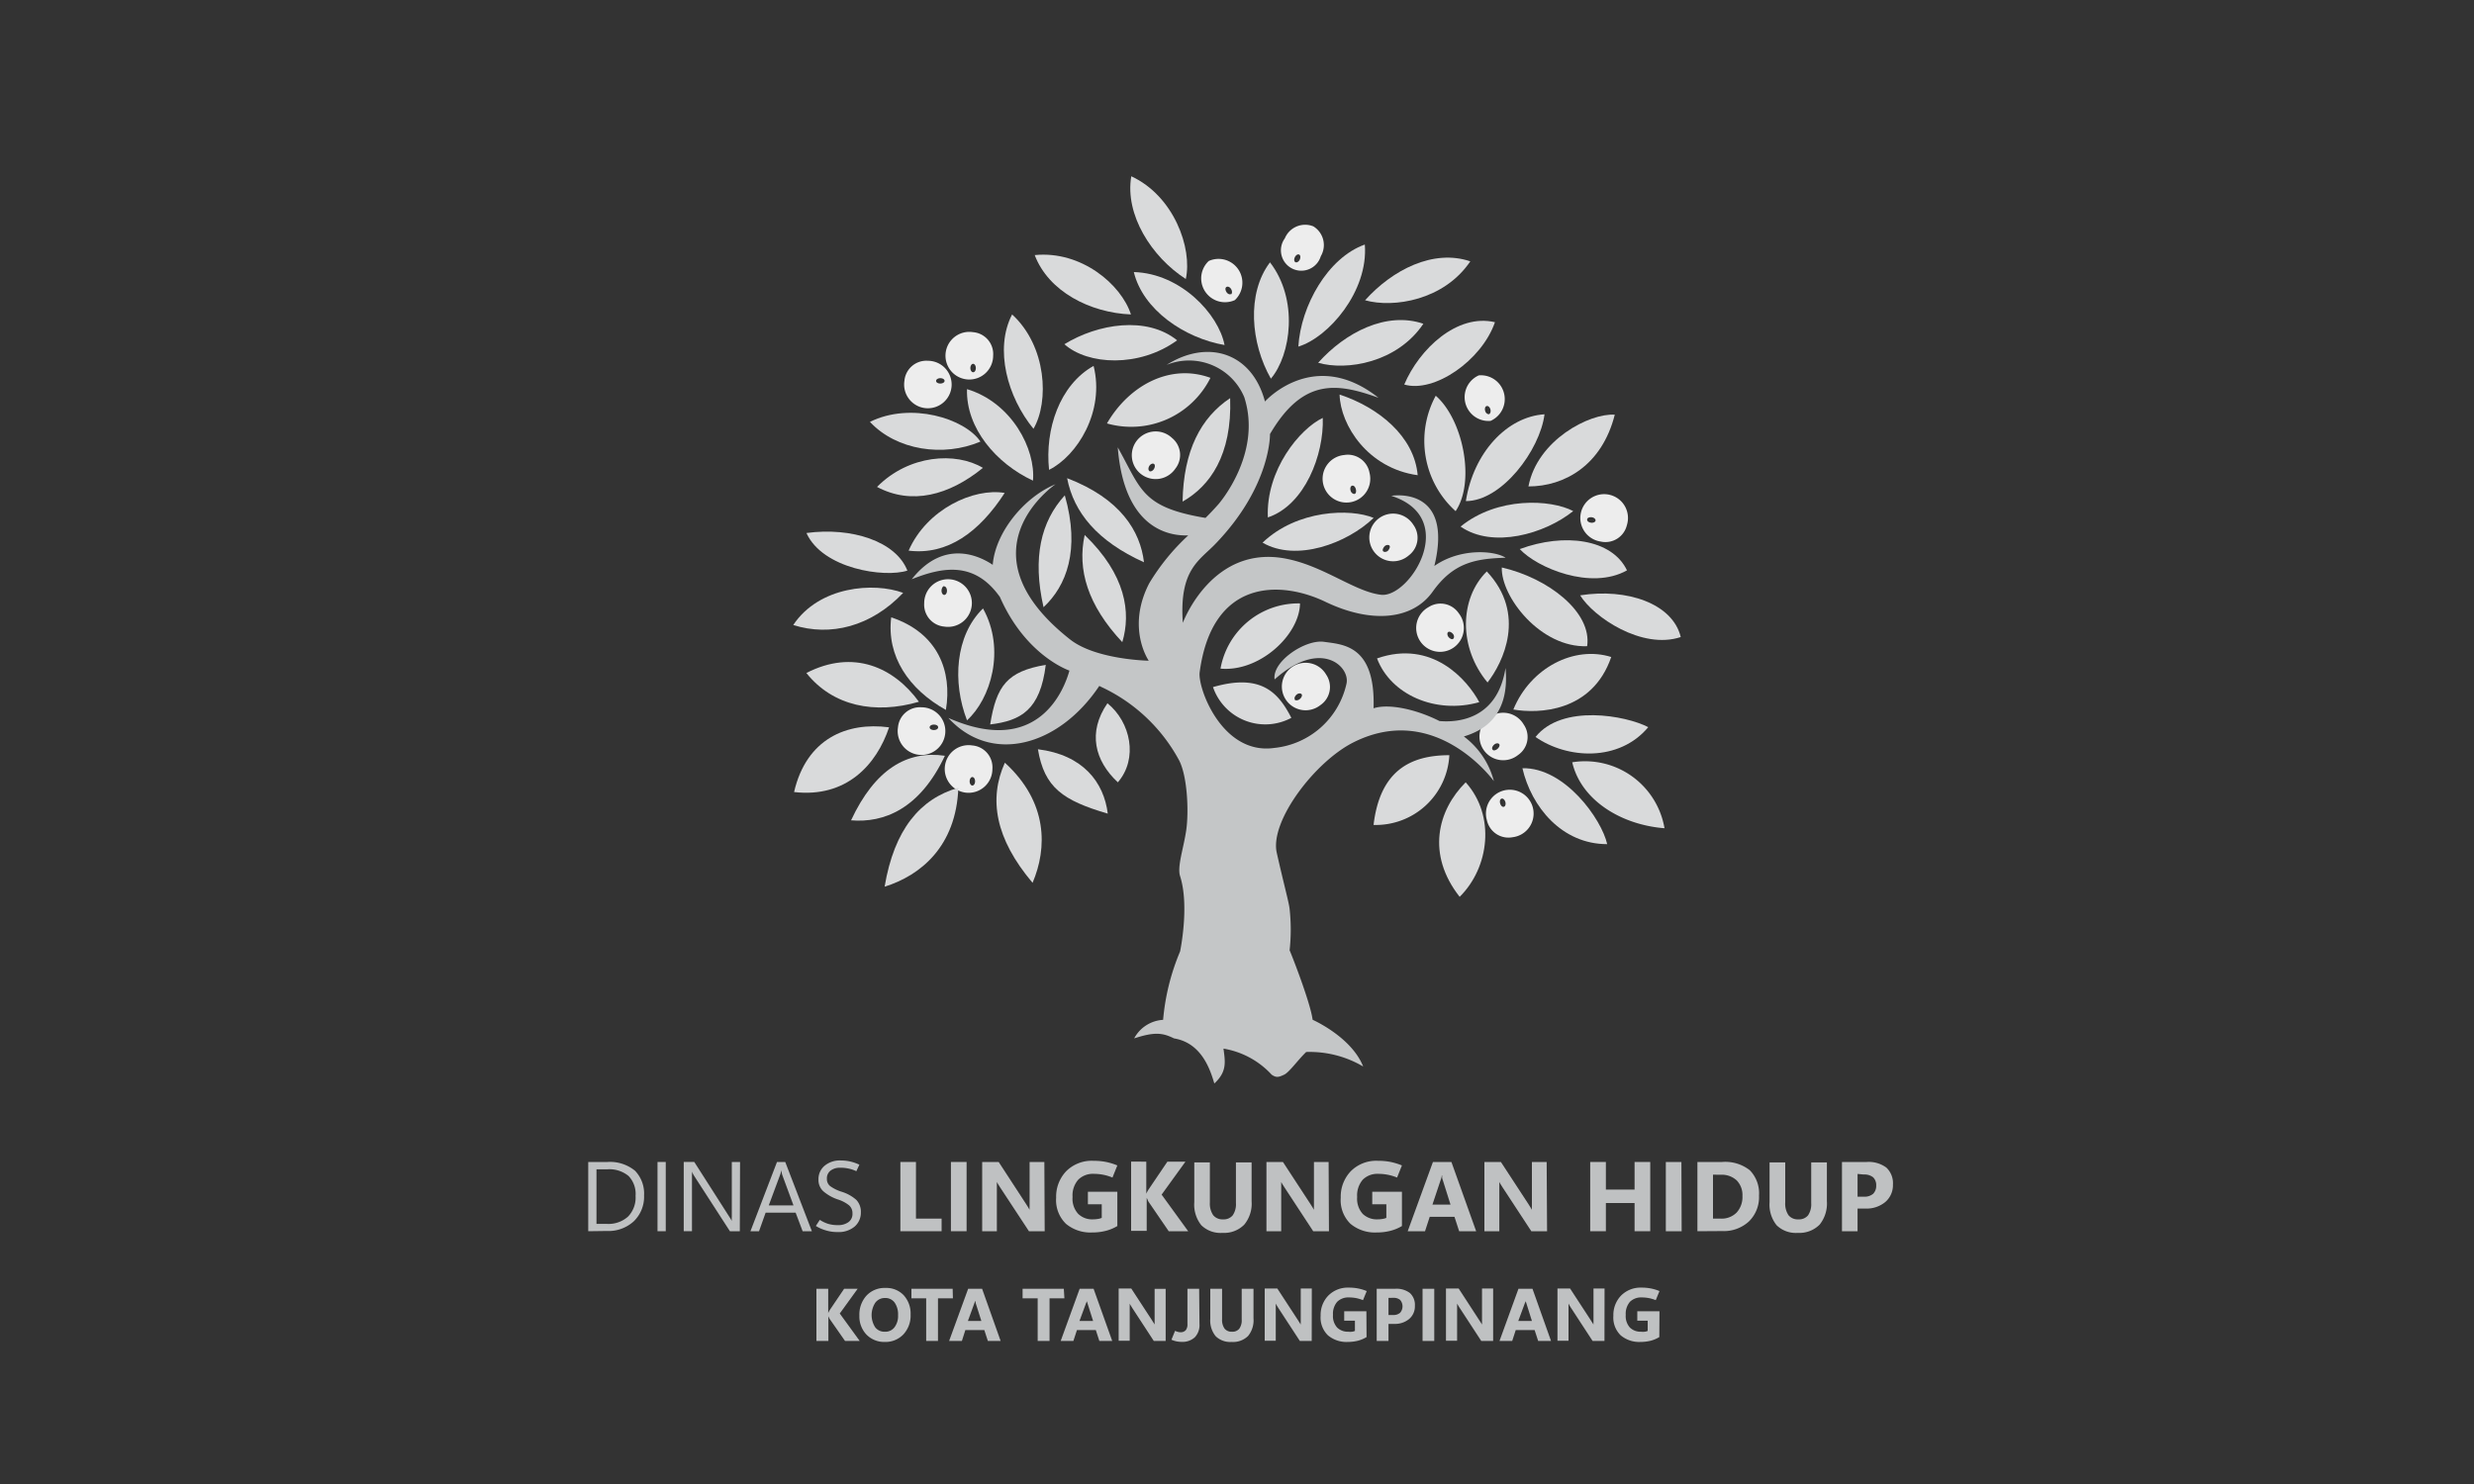 <svg id="Layer_1" data-name="Layer 1" xmlns="http://www.w3.org/2000/svg" viewBox="0 0 300 180"><rect x="0" y="0" width="300" height="180" fill="#333333" stroke="none"/><defs><style>.cls-1{fill:#bfc1c2;}.cls-2{fill:#ededed;}.cls-3{fill:#d9dadb;}.cls-4{fill:#c4c6c7;}</style></defs><path class="cls-1" d="M71.33,149.34v-8.4h2.32A4.8,4.8,0,0,1,77,142,4,4,0,0,1,78.1,145a4.15,4.15,0,0,1-1.24,3.13,4.55,4.55,0,0,1-3.3,1.18Zm1-7.51v6.62h1.25a3.55,3.55,0,0,0,2.57-.88,3.3,3.3,0,0,0,.92-2.51,3.15,3.15,0,0,0-.85-2.42,3.65,3.65,0,0,0-2.58-.81Z"/><path class="cls-1" d="M80.73,149.34h-1v-8.4h1Z"/><path class="cls-1" d="M89.71,149.34h-1.2l-4.33-6.7-.15-.26-.12-.26h0a3.35,3.35,0,0,1,0,.42c0,.19,0,.43,0,.73v6.07h-1v-8.4h1.28l4.21,6.59.22.35.12.21h0a2.91,2.91,0,0,1,0-.49c0-.21,0-.45,0-.74v-5.92h1Z"/><path class="cls-1" d="M91,149.34l3.22-8.4h1l3.23,8.4H97.33l-.85-2.25H92.84l-.8,2.25Zm2.22-3.13h3l-1.36-3.69a1.84,1.84,0,0,1-.06-.23c0-.09,0-.2-.07-.33h0c0,.12,0,.22-.06.31a1.23,1.23,0,0,1-.08.25Z"/><path class="cls-1" d="M98.93,148.7l.48-.74a4.13,4.13,0,0,0,1,.48,4,4,0,0,0,1.2.16,2.1,2.1,0,0,0,1.27-.36,1.21,1.21,0,0,0,.49-1.05,1.25,1.25,0,0,0-.42-1,4.26,4.26,0,0,0-1.37-.71,5.27,5.27,0,0,1-1.76-1,1.85,1.85,0,0,1-.57-1.41,2.1,2.1,0,0,1,.74-1.67,2.88,2.88,0,0,1,2-.64,5,5,0,0,1,1.1.12,5.55,5.55,0,0,1,1.12.39l-.37.79a4,4,0,0,0-.94-.32,4.34,4.34,0,0,0-1-.1,1.87,1.87,0,0,0-1.19.35,1.18,1.18,0,0,0-.44,1,1.07,1.07,0,0,0,.4.88,4.91,4.91,0,0,0,1.35.67,4.82,4.82,0,0,1,1.82,1,2.1,2.1,0,0,1,.55,1.52,2.23,2.23,0,0,1-.74,1.7,3,3,0,0,1-2.08.68,4.65,4.65,0,0,1-1.38-.19A4.77,4.77,0,0,1,98.93,148.7Z"/><path class="cls-1" d="M114.18,149.34h-5v-8.4h1.89v6.87h3.11Z"/><path class="cls-1" d="M117.21,149.34h-1.9v-8.4h1.9Z"/><path class="cls-1" d="M126.68,149.34h-1.91l-3.47-5.28-.26-.41a3.08,3.08,0,0,1-.16-.29h0q0,.22,0,.57c0,.22,0,.49,0,.79v4.62h-1.78v-8.4h2l3.33,5.11.22.35.2.34h0a3.33,3.33,0,0,1,0-.44c0-.19,0-.43,0-.71v-4.65h1.79Z"/><path class="cls-1" d="M135.49,148.71a5.18,5.18,0,0,1-1.35.57,6.49,6.49,0,0,1-1.7.21,4.62,4.62,0,0,1-3.18-1.05,4,4,0,0,1-1.19-3.17,4.47,4.47,0,0,1,1.2-3.19,4.36,4.36,0,0,1,3.34-1.28,7.52,7.52,0,0,1,1.47.13,7.3,7.3,0,0,1,1.41.43l-.59,1.47a5.91,5.91,0,0,0-1.12-.34,6.12,6.12,0,0,0-1.17-.11,2.49,2.49,0,0,0-1.86.71,2.89,2.89,0,0,0-.69,2.1,2.7,2.7,0,0,0,.69,2.05,2.42,2.42,0,0,0,1.77.66,3.67,3.67,0,0,0,.61-.05,1.88,1.88,0,0,0,.47-.13v-1.65h-1.68v-1.52h3.57Z"/><path class="cls-1" d="M144.08,149.34h-2.36l-2.45-3.58-.09-.17c0-.08-.08-.17-.13-.29h0v4h-1.89v-8.4H139v3.9h0c0-.06.06-.13.09-.2l.15-.27,2.32-3.43h2.19l-2.89,4Z"/><path class="cls-1" d="M151.77,145.7a4,4,0,0,1-.89,2.84,3.43,3.43,0,0,1-2.64,1,3.33,3.33,0,0,1-2.57-.93,4,4,0,0,1-.85-2.79v-4.83h1.89v4.87a2.5,2.5,0,0,0,.4,1.53,1.44,1.44,0,0,0,1.2.51,1.4,1.4,0,0,0,1.17-.49,2.36,2.36,0,0,0,.39-1.48v-4.94h1.9Z"/><path class="cls-1" d="M161.15,149.34h-1.91l-3.46-5.28-.26-.41a3.08,3.08,0,0,1-.16-.29h0c0,.15,0,.34,0,.57s0,.49,0,.79v4.62h-1.79v-8.4h2l3.34,5.11.22.35.2.34h0a3.76,3.76,0,0,1,0-.44c0-.19,0-.43,0-.71v-4.65h1.78Z"/><path class="cls-1" d="M170,148.71a5.11,5.11,0,0,1-1.36.57,6.43,6.43,0,0,1-1.7.21,4.62,4.62,0,0,1-3.18-1.05,4,4,0,0,1-1.18-3.17,4.47,4.47,0,0,1,1.2-3.19,4.34,4.34,0,0,1,3.34-1.28,7.52,7.52,0,0,1,1.47.13,7.75,7.75,0,0,1,1.41.43l-.59,1.47a5.94,5.94,0,0,0-2.29-.45,2.49,2.49,0,0,0-1.87.71,2.93,2.93,0,0,0-.68,2.1,2.74,2.74,0,0,0,.68,2.05,2.46,2.46,0,0,0,1.78.66,3.67,3.67,0,0,0,.61-.05,1.88,1.88,0,0,0,.47-.13v-1.65H166.4v-1.52H170Z"/><path class="cls-1" d="M170.7,149.34l3.06-8.4H176l3,8.4h-2.06l-.57-1.75h-3l-.57,1.75Zm3-3.23h2.19l-.92-2.92a3,3,0,0,1-.09-.29,2.16,2.16,0,0,1,0-.32h-.05q0,.18-.06.3a1.9,1.9,0,0,1-.09.29Z"/><path class="cls-1" d="M187.6,149.34h-1.91l-3.46-5.28-.26-.41a3.08,3.08,0,0,1-.16-.29h0c0,.15,0,.34,0,.57s0,.49,0,.79v4.62H180v-8.4h2l3.34,5.11.22.35.2.34h0a3.76,3.76,0,0,1,0-.44c0-.19,0-.43,0-.71v-4.65h1.79Z"/><path class="cls-1" d="M200.11,149.34h-1.9v-3.42h-3.48v3.42h-1.9v-8.4h1.9v3.35h3.48v-3.35h1.9Z"/><path class="cls-1" d="M203.92,149.34H202v-8.4h1.89Z"/><path class="cls-1" d="M205.83,149.34v-8.4h3a4.81,4.81,0,0,1,3.35,1,4,4,0,0,1,1.12,3.07,4.13,4.13,0,0,1-1.22,3.14,4.5,4.5,0,0,1-3.25,1.17Zm1.89-6.86v5.33h.94a2.55,2.55,0,0,0,1.93-.74,2.78,2.78,0,0,0,.7-2,2.55,2.55,0,0,0-.69-1.89,2.67,2.67,0,0,0-1.95-.69Z"/><path class="cls-1" d="M221.53,145.7a4.07,4.07,0,0,1-.88,2.84,3.46,3.46,0,0,1-2.65,1,3.33,3.33,0,0,1-2.57-.93,4,4,0,0,1-.85-2.79v-4.83h1.9v4.87a2.5,2.5,0,0,0,.39,1.53,1.44,1.44,0,0,0,1.2.51,1.42,1.42,0,0,0,1.18-.49,2.42,2.42,0,0,0,.38-1.48v-4.94h1.9Z"/><path class="cls-1" d="M225.25,146.59v2.75h-1.89v-8.4h3a3.59,3.59,0,0,1,2.38.68,2.6,2.6,0,0,1,.8,2.07,2.68,2.68,0,0,1-.92,2.1,3.54,3.54,0,0,1-2.43.8Zm0-4.2v2.76H226a1.61,1.61,0,0,0,1.14-.35,1.35,1.35,0,0,0,.37-1,1.32,1.32,0,0,0-.37-1,1.7,1.7,0,0,0-1.14-.34Z"/><path class="cls-1" d="M104.25,162.65h-1.78L100.62,160l-.07-.13-.1-.22h0v3H99v-6.33h1.43v2.94h0l.07-.15.11-.2,1.75-2.59H104l-2.17,3Z"/><path class="cls-1" d="M107.29,162.77a3,3,0,0,1-2.22-.89,3.19,3.19,0,0,1-.86-2.31,3.41,3.41,0,0,1,.87-2.43,3,3,0,0,1,2.31-.92,2.88,2.88,0,0,1,2.19.88,3.29,3.29,0,0,1,.84,2.34,3.35,3.35,0,0,1-.87,2.41A3,3,0,0,1,107.29,162.77Zm0-1.24a1.39,1.39,0,0,0,1.17-.53,2.27,2.27,0,0,0,.44-1.48,2.48,2.48,0,0,0-.42-1.53,1.38,1.38,0,0,0-1.15-.55,1.42,1.42,0,0,0-1.19.57,2.74,2.74,0,0,0,0,3A1.41,1.41,0,0,0,107.31,161.53Z"/><path class="cls-1" d="M115.55,157.48h-1.81v5.17h-1.43v-5.17h-1.79v-1.16h5Z"/><path class="cls-1" d="M115.09,162.65l2.31-6.33h1.69l2.25,6.33h-1.55l-.43-1.32h-2.3l-.42,1.32Zm2.28-2.43H119l-.7-2.2c0-.09,0-.16-.06-.22a1.19,1.19,0,0,1,0-.24h0a1.32,1.32,0,0,1,0,.23,1,1,0,0,1-.06.21Z"/><path class="cls-1" d="M129.07,157.48h-1.8v5.17h-1.44v-5.17H124v-1.16h5Z"/><path class="cls-1" d="M128.62,162.65l2.3-6.33h1.69l2.26,6.33h-1.56l-.43-1.32h-2.29l-.43,1.32Zm2.28-2.43h1.65l-.7-2.2a2.18,2.18,0,0,0-.06-.22,1.19,1.19,0,0,1,0-.24h0c0,.09,0,.16,0,.23s0,.14-.07.21Z"/><path class="cls-1" d="M141.35,162.65h-1.44l-2.61-4-.19-.31a1.72,1.72,0,0,1-.12-.22h0c0,.11,0,.25,0,.42s0,.38,0,.61v3.47h-1.34v-6.33h1.53l2.52,3.86.16.26a1.65,1.65,0,0,1,.15.25h0q0-.1,0-.33v-4h1.34Z"/><path class="cls-1" d="M145.45,160.58a2.15,2.15,0,0,1-.57,1.63,2.22,2.22,0,0,1-1.62.55,3,3,0,0,1-.59-.06,3.18,3.18,0,0,1-.62-.2l.44-1.08a1.59,1.59,0,0,0,.32.12,1,1,0,0,0,.32.05.81.81,0,0,0,.65-.24,1.13,1.13,0,0,0,.21-.77l0-4.26h1.42Z"/><path class="cls-1" d="M152,159.91a3,3,0,0,1-.66,2.14,2.6,2.6,0,0,1-2,.72,2.52,2.52,0,0,1-1.93-.7,3,3,0,0,1-.65-2.1v-3.65h1.43V160a1.86,1.86,0,0,0,.3,1.15,1.09,1.09,0,0,0,.9.38,1.06,1.06,0,0,0,.89-.37,1.75,1.75,0,0,0,.29-1.11v-3.73H152Z"/><path class="cls-1" d="M159.06,162.65h-1.44l-2.61-4-.19-.31-.12-.22h0q0,.16,0,.42v4.08h-1.34v-6.33h1.53l2.52,3.86.16.26c.06.08.11.17.16.25h0a2.38,2.38,0,0,1,0-.33c0-.14,0-.32,0-.54v-3.5h1.34Z"/><path class="cls-1" d="M165.71,162.18a4,4,0,0,1-1,.43,5.15,5.15,0,0,1-1.28.16,3.48,3.48,0,0,1-2.4-.8,3,3,0,0,1-.89-2.38,3.38,3.38,0,0,1,.9-2.41,3.32,3.32,0,0,1,2.52-1,5.59,5.59,0,0,1,1.11.1,5.28,5.28,0,0,1,1.06.32l-.45,1.1a5,5,0,0,0-.84-.25,4.88,4.88,0,0,0-.88-.08,1.91,1.91,0,0,0-1.41.53,2.21,2.21,0,0,0-.51,1.58,2.07,2.07,0,0,0,.51,1.55,1.85,1.85,0,0,0,1.34.5,2.13,2.13,0,0,0,.46,0,1.11,1.11,0,0,0,.35-.1v-1.24H163v-1.14h2.69Z"/><path class="cls-1" d="M168.37,160.58v2.07h-1.43v-6.33h2.24a2.64,2.64,0,0,1,1.79.52,1.93,1.93,0,0,1,.6,1.55,2,2,0,0,1-.69,1.59,2.67,2.67,0,0,1-1.83.6Zm0-3.16v2.08h.56a1.19,1.19,0,0,0,.85-.27,1.19,1.19,0,0,0,0-1.56,1.23,1.23,0,0,0-.85-.25Z"/><path class="cls-1" d="M173.92,162.65H172.5v-6.33h1.42Z"/><path class="cls-1" d="M181.06,162.65h-1.44l-2.61-4c-.08-.12-.14-.22-.19-.31a2,2,0,0,1-.13-.22h0c0,.11,0,.25,0,.42s0,.38,0,.61v3.47h-1.35v-6.33h1.54l2.51,3.86c.06.08.11.17.17.26l.15.25h0q0-.1,0-.33c0-.14,0-.32,0-.54v-3.5h1.35Z"/><path class="cls-1" d="M181.83,162.65l2.3-6.33h1.7l2.25,6.33h-1.56l-.43-1.32H183.8l-.43,1.32Zm2.28-2.43h1.65l-.69-2.2-.07-.22c0-.06,0-.14,0-.24h0c0,.09,0,.16,0,.23s0,.14-.07.21Z"/><path class="cls-1" d="M194.56,162.65h-1.44l-2.61-4-.19-.31-.12-.22h0q0,.16,0,.42v4.08h-1.34v-6.33h1.53l2.52,3.86.16.26c.06.08.11.17.16.25h0a2.38,2.38,0,0,1,0-.33c0-.14,0-.32,0-.54v-3.5h1.34Z"/><path class="cls-1" d="M201.21,162.18a4,4,0,0,1-1,.43,5.15,5.15,0,0,1-1.28.16,3.48,3.48,0,0,1-2.4-.8,3,3,0,0,1-.89-2.38,3.38,3.38,0,0,1,.9-2.41,3.32,3.32,0,0,1,2.52-1,5.59,5.59,0,0,1,1.11.1,5.28,5.28,0,0,1,1.06.32l-.45,1.1a5,5,0,0,0-.84-.25,4.88,4.88,0,0,0-.88-.08,1.91,1.91,0,0,0-1.41.53,2.21,2.21,0,0,0-.51,1.58,2.07,2.07,0,0,0,.51,1.55,1.85,1.85,0,0,0,1.34.5,2.13,2.13,0,0,0,.46,0,1.11,1.11,0,0,0,.35-.1v-1.24h-1.26v-1.14h2.69Z"/><path class="cls-2" d="M117.91,90.42a2.89,2.89,0,1,0,2.43,2.85A2.66,2.66,0,0,0,117.91,90.42Zm0,4.86c-.18,0-.33-.23-.33-.51s.15-.52.33-.52.33.23.33.52S118.09,95.28,117.91,95.28Z"/><path class="cls-2" d="M108.89,88.22a2.89,2.89,0,1,0,2.85-2.43A2.67,2.67,0,0,0,108.89,88.22Zm4.87,0c0,.19-.23.33-.52.33s-.51-.14-.51-.33.23-.33.51-.33S113.76,88,113.76,88.22Z"/><path class="cls-2" d="M114.5,76a2.89,2.89,0,1,0-2.43-2.85A2.67,2.67,0,0,0,114.5,76Zm0-4.87c.18,0,.33.23.33.52s-.15.51-.33.51-.33-.23-.33-.51S114.32,71.09,114.5,71.09Z"/><path class="cls-2" d="M118,40.29a2.89,2.89,0,1,0,2.43,2.85A2.66,2.66,0,0,0,118,40.29Zm0,4.86c-.18,0-.33-.23-.33-.51s.15-.51.33-.51.33.23.33.51S118.21,45.15,118,45.15Z"/><path class="cls-2" d="M142.12,53.12a2.89,2.89,0,1,0,.4,3.73A2.67,2.67,0,0,0,142.12,53.12Zm-2.75,4c-.15-.11-.14-.38,0-.61s.41-.34.56-.24.14.37,0,.61S139.52,57.24,139.37,57.14Z"/><path class="cls-2" d="M146.57,31.66a2.89,2.89,0,0,0,3.17,4.74,2.89,2.89,0,0,0-3.17-4.74Zm2.71,4c-.16.1-.41,0-.56-.24s-.17-.51,0-.61.41,0,.56.24S149.43,35.6,149.28,35.7Z"/><path class="cls-2" d="M159.25,27.45a2.67,2.67,0,0,0-3.45,1.46,2.47,2.47,0,1,0,4.36,2.17A2.66,2.66,0,0,0,159.25,27.45Zm-2.17,4.35c-.16-.08-.19-.35-.06-.61s.36-.39.52-.31.19.35.07.61S157.25,31.88,157.08,31.8Z"/><path class="cls-2" d="M179.32,45.53a2.89,2.89,0,0,0,1.43,5.52,2.89,2.89,0,0,0-1.43-5.52Zm1.22,4.71c-.18,0-.38-.14-.45-.41s0-.54.19-.58.38.14.45.41S180.71,50.2,180.54,50.24Z"/><path class="cls-2" d="M163,55.19a2.89,2.89,0,1,0,3.07,2.16A2.67,2.67,0,0,0,163,55.19Zm1.22,4.72c-.18,0-.38-.15-.45-.42s0-.53.19-.58.38.14.45.42S164.43,59.86,164.26,59.91Z"/><path class="cls-2" d="M197.28,63.69a2.89,2.89,0,1,0-3.16,2A2.67,2.67,0,0,0,197.28,63.69ZM192.46,63c0-.18.27-.29.55-.26s.49.22.47.4-.28.3-.56.26S192.43,63.2,192.46,63Z"/><path class="cls-2" d="M171.38,63.65a2.89,2.89,0,1,0-.54,3.71A2.68,2.68,0,0,0,171.38,63.65Zm-3.66,3.21c-.12-.14,0-.4.17-.59s.49-.22.6-.09,0,.4-.16.59S167.84,67,167.72,66.86Z"/><path class="cls-2" d="M173.23,73.64a2.89,2.89,0,1,0,3.67.76A2.67,2.67,0,0,0,173.23,73.64Zm3,3.84c-.14.12-.4,0-.57-.2s-.2-.5-.06-.61.4,0,.58.21S176.36,77.37,176.21,77.48Z"/><path class="cls-2" d="M160.82,81.84a2.88,2.88,0,1,0-.7,3.68A2.66,2.66,0,0,0,160.82,81.84Zm-3.8,3c-.11-.14,0-.4.2-.58s.49-.2.61-.06,0,.4-.2.58S157.14,85,157,84.88Z"/><path class="cls-2" d="M184.78,87.9a2.88,2.88,0,1,0-.7,3.68A2.65,2.65,0,0,0,184.78,87.9Zm-3.8,3c-.11-.15,0-.4.2-.58s.49-.21.61-.07,0,.4-.2.58S181.1,91.08,181,90.94Z"/><path class="cls-2" d="M183.42,101.55a2.89,2.89,0,1,0-3.12-2.07A2.68,2.68,0,0,0,183.42,101.55Zm-1.34-4.68c.18-.05.38.13.46.4s0,.54-.18.59-.37-.13-.45-.41S181.91,96.92,182.08,96.87Z"/><path class="cls-2" d="M109.67,46.2a2.88,2.88,0,1,0,2.85-2.44A2.67,2.67,0,0,0,109.67,46.2Zm4.87,0c0,.18-.23.32-.52.32s-.51-.14-.51-.32.23-.33.51-.33S114.54,46,114.54,46.2Z"/><path class="cls-3" d="M129.4,58c6.47,2.48,8.88,6.43,9.32,10.2C133.07,65.65,130.2,62.16,129.4,58Z"/><path class="cls-3" d="M131.53,64.89c5,4.82,5.64,9.4,4.56,13C131.89,73.41,130.61,69.08,131.53,64.89Z"/><path class="cls-3" d="M129.12,60.08c1.9,6.66.18,11-2.58,13.57C125.17,67.63,126.23,63.24,129.12,60.08Z"/><path class="cls-3" d="M149.17,48.29c.24,6.92-2.46,10.68-5.77,12.55C143.51,54.66,145.61,50.66,149.17,48.29Z"/><path class="cls-3" d="M125.86,90.88c5.47.68,8,4,8.47,7.81C128.9,97.09,126.64,95.55,125.86,90.88Z"/><path class="cls-3" d="M97.79,64.65c5.46-.74,10.85,1,12.24,4.56C107.25,70.11,99.75,69,97.79,64.65Z"/><path class="cls-3" d="M96.19,75.81c3.14-4.72,9.77-5.22,13.33-3.9C105.63,76,100.7,77.24,96.19,75.81Z"/><path class="cls-3" d="M110.18,66.79c2.21-5.05,7.91-7.64,11.65-7C118.75,64.55,114.88,67.37,110.18,66.79Z"/><path class="cls-3" d="M106.35,59.06c3.87-3.92,9.57-4.27,12.84-2.31C115.09,60.09,110.53,61.29,106.35,59.06Z"/><path class="cls-3" d="M105.49,51.17c4.94-2.45,11.49-.42,13.4,2.39C114.41,55.47,108.71,54.63,105.49,51.17Z"/><path class="cls-3" d="M119.2,73.8c2.78,5,.91,11-1.94,13.57C115.48,82.76,115.81,77.11,119.2,73.8Z"/><path class="cls-3" d="M117.26,47.2c5.46,1.65,8.34,7.31,8,11.1C120.81,56.23,117.12,51.93,117.26,47.2Z"/><path class="cls-3" d="M122.73,38.14c4.2,3.85,4.51,10.59,2.59,13.87C122.18,48.19,120.55,42.34,122.73,38.14Z"/><path class="cls-3" d="M132.61,44.38c1.39,5.53-2,10.92-5.4,12.61C126.69,52.07,128.48,46.7,132.61,44.38Z"/><path class="cls-3" d="M125.47,30.94c5.67-.56,10.5,3.58,11.67,7.2C132.2,37.94,127.15,35.37,125.47,30.94Z"/><path class="cls-3" d="M137.49,33c5.69.16,10.28,5.11,11,8.85C143.6,41,138.59,37.57,137.49,33Z"/><path class="cls-3" d="M137.18,21.38c5.17,2.39,7.44,8.75,6.61,12.46C139.64,31.17,136.38,26.05,137.18,21.38Z"/><path class="cls-3" d="M154,31.82c3.48,4.51,2.56,11.2.11,14.11C151.66,41.64,151.14,35.6,154,31.82Z"/><path class="cls-3" d="M165.5,29.66c.45,5.68-4.42,11.28-8.06,12.38C157.73,37.11,161,31.26,165.5,29.66Z"/><path class="cls-3" d="M178.29,31.7c-3.18,4.72-9.31,5.69-12.76,4.72C168.83,32.74,173.81,30.17,178.29,31.7Z"/><path class="cls-3" d="M172.6,39.27C169.42,44,163.29,45,159.84,44,163.14,40.31,168.12,37.74,172.6,39.27Z"/><path class="cls-3" d="M171.91,57.64c-6.06-.84-9.37-6.08-9.47-9.78C167.14,49.4,171.5,52.92,171.91,57.64Z"/><path class="cls-3" d="M153.74,62.76C153.49,57,157.62,52,160.4,50.69,160.56,55.13,158.23,61.26,153.74,62.76Z"/><path class="cls-3" d="M153.1,65.82c4.18-4,10.65-4.18,13.47-3C163.34,65.91,157.2,68.2,153.1,65.82Z"/><path class="cls-3" d="M177.11,63.87c4.48-3.65,10.94-3.31,13.66-1.88C187.3,64.78,181,66.57,177.11,63.87Z"/><path class="cls-3" d="M185.34,59c1.07-5.62,7.41-8.91,10.47-8.7C194.25,56.46,189.7,59,185.34,59Z"/><path class="cls-3" d="M177.75,60.78c.93-5.91,5-10.24,9.54-10.53C186.74,54.6,182.11,60.78,177.75,60.78Z"/><path class="cls-3" d="M166.56,100.06c.77-6.52,4.39-8.46,9.19-8.46A8.93,8.93,0,0,1,166.56,100.06Z"/><path class="cls-3" d="M177,108.78c-4.06-5.16-2.67-10.5.73-13.89C181.37,98.93,180.6,105.22,177,108.78Z"/><path class="cls-3" d="M201.84,100.46c-5.18-.4-10.1-3.34-11.19-8A9.77,9.77,0,0,1,201.84,100.46Z"/><path class="cls-3" d="M194.89,102.39c-5.51,0-9.2-4.53-10.28-9.21C189.75,93.06,194.23,99.39,194.89,102.39Z"/><path class="cls-3" d="M199.87,88.2c-3.54,4.23-9.83,3.87-13.67,1.19C189.41,85.36,197.14,86.78,199.87,88.2Z"/><path class="cls-3" d="M179.38,85.17c-5.31,1.5-10.75-.92-12.4-5.31C173.68,77.53,177.93,82.46,179.38,85.17Z"/><path class="cls-3" d="M180.38,82.78c-3.53-4.23-3.42-10.18-.09-13.47C185.15,74.48,182.26,80.36,180.38,82.78Z"/><path class="cls-3" d="M183.51,86.06c2.09-5.09,7.4-7.78,11.87-6.37C193.08,86.4,186.54,86.59,183.51,86.06Z"/><path class="cls-3" d="M191.61,72.21c5.69-.9,11.22,1,12.2,5.06C199.09,78.84,193.22,74.83,191.61,72.21Z"/><path class="cls-3" d="M184.29,66.6c5.4-2,11.19-1.23,13,2.58C192.92,71.64,186.37,68.86,184.29,66.6Z"/><path class="cls-3" d="M182.11,68.83c5.62,1.29,10.95,5.4,10.35,9.55C186.83,78.6,182,72.4,182.11,68.83Z"/><path class="cls-3" d="M176.51,62a11.48,11.48,0,0,1-2.41-14C177.41,50.88,178.93,58.4,176.51,62Z"/><path class="cls-3" d="M148,81.1a9.59,9.59,0,0,1,9.64-7.91C157.59,77,152.75,81.53,148,81.1Z"/><path class="cls-3" d="M147.09,83.34c5.84-1.69,7.92.66,9.5,3.73A6.7,6.7,0,0,1,147.09,83.34Z"/><path class="cls-3" d="M142.74,41.28c-4.61,3.34-10.84,3-13.67.47C133.12,39.26,139.06,38.3,142.74,41.28Z"/><path class="cls-3" d="M181.28,39.08c-1.6,4.64-7.37,8.63-11,7.56C172.11,42.33,176.68,38,181.28,39.08Z"/><path class="cls-3" d="M146.78,45.83a10.74,10.74,0,0,1-12.55,5.53C136.93,46.71,141.92,44.05,146.78,45.83Z"/><path class="cls-3" d="M108.07,74.88c5.69,1.89,7.41,6.55,6.63,11.23C110.18,83.59,107.49,79.58,108.07,74.88Z"/><path class="cls-3" d="M97.78,81.63c5.71-2.93,10.6-.69,13.65,3.49C106.1,86.67,101,85.67,97.78,81.63Z"/><path class="cls-3" d="M96.29,96.07c1.49-6.46,6.39-8.53,11.52-7.85C106.29,92.77,102.63,96.8,96.29,96.07Z"/><path class="cls-3" d="M126.81,80.64c-.67,5.47-3,6.78-6.74,7.23C120.83,83.15,122.14,81.44,126.81,80.64Z"/><path class="cls-3" d="M134.29,85.3c2.82,2.29,3.75,6.71,1.26,9.59C132.75,92.28,131.86,88.83,134.29,85.3Z"/><path class="cls-3" d="M114.58,91.67c-3.06,6.49-7.42,8.16-11.38,7.83C106.1,93.29,110,91,114.58,91.67Z"/><path class="cls-3" d="M121.85,92.51c5.25,4.79,5.15,10.37,3.36,14.57C120.67,101.71,119.87,96.9,121.85,92.51Z"/><path class="cls-3" d="M116.21,95.55c-.26,7.11-4.58,10.64-8.94,12C108.43,100.6,111.58,96.88,116.21,95.55Z"/><path class="cls-4" d="M177.51,89.33c1.87-.58,5.64-2.11,5.05-8.31-1,6.39-6,6.61-8,6.44-3-1.51-6.24-2.12-8-1.55.25-7.69-3.74-7.73-6-8.06s-6.33,2.38-6,4.56c5.59-5,9.17-1.57,8.72.5a10,10,0,0,1-8.76,7.81c-6.31.9-9.29-7.24-9.05-9.17C147,70.11,155.34,70.41,160.73,73s10.48,2.3,13-1.24,5.22-4,8.84-4.11c-1.28-.86-5.47-1.23-8.64,1,2.39-9.83-5.22-8.51-5.22-8.51,8.39,2.71,2.18,12.46-1.27,12-3.11-.37-6.79-3.38-11.23-4.32-9.2-2-12.78,7.73-12.78,7.73-.46-6.54,2.05-7.57,4-9.63,6.72-7,6.57-13.27,6.57-13.27,4-6.83,8.14-6.21,13.16-4.4-7.85-6.21-13.77.45-13.77.45-1.56-5.92-6.91-7.61-11.93-4.44a7.26,7.26,0,0,1,9.42,3.91c2.23,6.89-3.14,13-3.14,13-.49.55-1,1.1-1.56,1.65-7.78-1.3-7.78-3.48-10.64-8.56.78,9.92,6.26,10.77,8.55,10.68a26.49,26.49,0,0,0-4.74,5.82c-2.8,5.44-.05,9.38-.05,9.38s-6.41-.11-9.54-2.58C116.11,66.8,128,58.73,128,58.73c-3.88,1.6-7.32,5.92-7.62,9.78-1.37-.93-5.83-3.32-9.82,1.75,3.91-1.57,7.67-2.11,10.69,2.15h0c3,6.84,7.95,8.76,8.43,8.93-.61,2.2-3.71,10.58-14.68,5.74,5.22,5.71,13.42,3.42,18.3-3.88l.26.13a20.58,20.58,0,0,1,9.37,8.8c1.07,1.93,1.24,6.37.91,8.59s-1.11,4.4-.74,5.55c1.16,3.63,0,9.13,0,9.13a27.41,27.41,0,0,0-2.06,8.3,4.26,4.26,0,0,0-3.51,2.25c2.46-.8,3.43-.69,4.83,0,3.29.54,4.36,3.66,4.89,5.47,1.56-1.44,1.32-2.63,1.11-4.23a10.21,10.21,0,0,1,5.84,3.16c.58.41.9.29,1.52,0s1.65-1.77,2.67-2.75a12.76,12.76,0,0,1,6.91,1.76c-1.19-3-4.69-5-6.13-5.67-.24-1.89-2.22-7.07-2.79-8.43a22.92,22.92,0,0,0,0-5c-.08-.79-.7-3-1.56-6.83s4.64-11.06,9.33-13.4c10-5,17,4.72,17,4.72A9.84,9.84,0,0,0,177.51,89.33Z"/></svg>